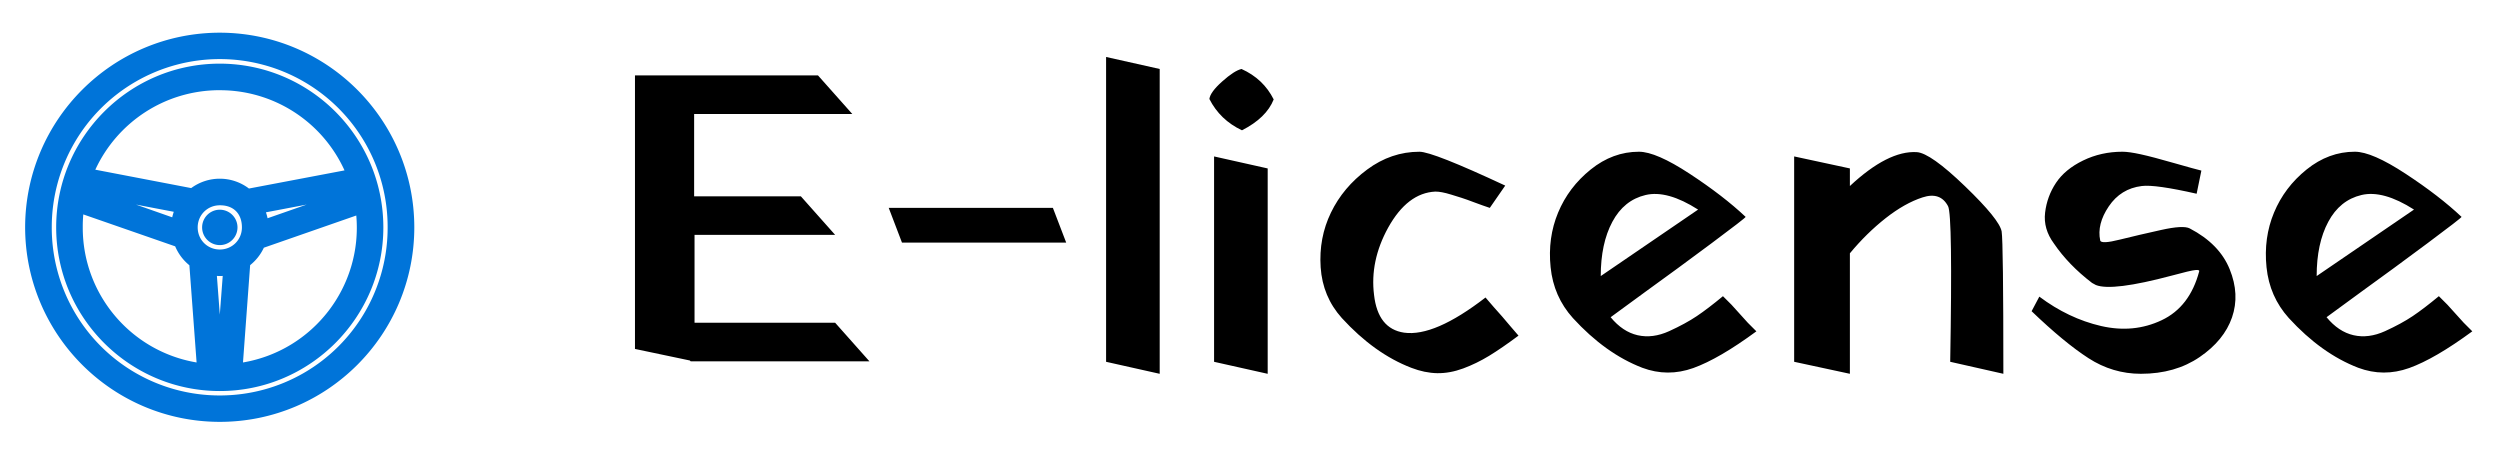 <svg xmlns="http://www.w3.org/2000/svg" version="1.1" xmlns:xlink="http://www.w3.org/1999/xlink" width="176" height="32" viewBox="0 0 176 32">
    <svg xml:space="preserve"  data-version="2" data-id="lg_UNVPDdEfXyEeIFC5so" viewBox="0 0 554 88" x="0" y="0">
        <rect width="100%" height="100%" fill="transparent">
        </rect>
        <path fill="#0074d9" d="M48.71.88c23.804.038 43.083 19.335 43.1 43.14-.01 23.799-19.301 43.089-43.1 43.1-23.805-.017-43.102-19.296-43.14-43.1C5.597 20.204 24.896.906 48.71.88m0 5.85a37.24 37.24 0 0 0-37.24 37.29 37.191 37.191 0 0 0 37.24 37.25A37.171 37.171 0 0 0 85.9 44.02 37.191 37.191 0 0 0 48.71 6.73m0 1.01c20.014.038 36.223 16.265 36.24 36.28 0 19.991-16.268 36.27-36.24 36.27-19.992 0-36.26-16.269-36.26-36.27 0-20.002 16.268-36.28 36.26-36.28m0 5.88c-12.25 0-22.776 7.203-27.587 17.62l21.246 4.077a10.682 10.682 0 0 1 12.799.098l21.178-4.018A30.282 30.282 0 0 0 48.71 13.63m19.247 25.342-9.026 1.715q.225.647.363 1.314zm-37.828 0 8.036 2.823q.147-.637.343-1.225zm18.58.157c-2.743 0-4.9 2.156-4.9 4.9s2.157 4.9 4.9 4.9 4.9-2.156 4.9-4.9c0-2.94-1.754-4.92-4.9-4.9m0 .98a3.92 3.92 0 1 1 0 7.84 3.92 3.92 0 0 1 0-7.84m-30.252 1.039q-.127 1.421-.118 2.881c-.035 14.8 10.633 27.458 25.226 29.93l-1.598-21.541a10.763 10.763 0 0 1-3.146-4.194zm60.495.245L58.47 48.527a10.78 10.78 0 0 1-3.038 3.862l-1.587 21.57c15.576-2.656 26.502-16.827 25.107-32.566M49.356 54.78c-.45.049-.882.02-1.293 0l.647 8.575z">
        </path>
        <path fill="#000" d="M192.67 73.71h-39.61l-.19-.19-12.16-2.56V10.35h40.56l7.6 8.55h-35.05v18.24h23.65l7.6 8.55h-31.16v19.47h31.16zm43.6-26.31h-36.39l-2.94-7.7h36.38zm8.84-41.14 11.88 2.66v67.55l-11.88-2.66zm30.11 16.25q-4.85-2.28-7.22-6.94.19-1.52 2.85-3.89 2.66-2.38 4.27-2.76 4.85 2.19 7.13 6.75-1.62 4.08-7.03 6.84m-6.18 5.79 11.88 2.66v45.51l-11.88-2.66zm64.52 6.46-3.42 4.94q-1.43-.47-3.33-1.18-1.9-.72-2.94-1.05-1.05-.33-2.28-.71-1.24-.38-2.04-.52-.81-.15-1.48-.15-6.17.29-10.45 7.98-4.08 7.41-3.13 14.92.85 7.5 6.65 8.36 6.74.95 18.05-7.79l1.8 2.09q1.9 2.09 3.71 4.27l1.8 2.09q-3.7 2.76-6.5 4.47-2.81 1.71-5.75 2.8-2.95 1.09-5.75 1.05-2.8-.05-5.75-1.19-8.17-3.14-15.39-11.02-4.27-4.75-4.7-11.26-.43-6.51 2.28-12.11 2.71-5.61 8.03-9.55 5.32-3.94 11.59-3.94 2.94 0 19 7.5m21.17 20.05 21.57-14.73q-6.84-4.37-11.64-3.23-4.8 1.14-7.36 5.94-2.57 4.8-2.57 12.02m9.6 3.7-7.41 5.42q2.66 3.23 5.98 3.99 3.33.76 6.99-.9 3.65-1.67 6.12-3.33 2.47-1.66 5.8-4.42l1.9 1.9q1.8 2 3.61 3.99l1.9 1.9q-8.27 6.08-13.97 8.13-5.7 2.04-11.3-.05-8.17-3.14-15.39-11.02-4.28-4.75-4.94-11.26-.67-6.51 1.66-12.11 2.33-5.61 7.22-9.55 4.89-3.94 10.69-3.94 3.8 0 11.26 4.89 7.45 4.89 12.39 9.55-.09.28-7.55 5.84t-14.96 10.97m33.26-30.21 12.35 2.66v3.9q8.45-7.89 14.82-7.51 3.04.19 10.69 7.56 7.64 7.36 8.12 10.02.38 2.47.38 31.54l-11.78-2.66q.57-32.59-.48-34.49-1.71-3.23-5.65-1.94-3.94 1.28-8.17 4.6-4.23 3.33-7.93 7.79v26.7l-12.35-2.66zm90.24 3.14-1.05 5.13q-9.21-2.09-12.16-1.71-4.65.57-7.31 4.51-2.66 3.94-1.9 7.55.19.86 4.37-.19 4.18-1.04 9.12-2.13 4.94-1.1 6.36-.34 6.56 3.42 8.84 9.03 2.28 5.6.52 10.69-1.76 5.08-7.17 8.78-5.42 3.71-13.02 3.71-6.27 0-11.63-3.47-5.37-3.47-12.59-10.4l1.71-3.23q6.46 4.84 13.68 6.51 7.22 1.66 13.44-1.29 6.22-2.94 8.31-10.83.1-.38-.85-.28-1.05.09-5.23 1.23-13.2 3.52-16.81 2.09l-.86-.47q-5.22-3.99-8.45-8.74-2.38-3.23-1.95-6.84.43-3.61 2.42-6.6 2-3 5.99-4.94 3.99-1.95 8.74-1.95 1.42 0 4.04.57 2.61.57 7.41 1.95 4.79 1.37 6.03 1.66m25.55 23.37 21.57-14.73q-6.84-4.37-11.64-3.23-4.8 1.14-7.36 5.94-2.57 4.8-2.57 12.02m9.6 3.7-7.41 5.42q2.66 3.23 5.98 3.99 3.33.76 6.99-.9 3.65-1.67 6.12-3.33 2.47-1.66 5.8-4.42l1.9 1.9q1.8 2 3.61 3.99l1.9 1.9q-8.27 6.08-13.97 8.13-5.7 2.04-11.3-.05-8.17-3.14-15.39-11.02-4.28-4.75-4.94-11.26-.67-6.51 1.66-12.11 2.33-5.61 7.22-9.55 4.89-3.94 10.69-3.94 3.8 0 11.26 4.89 7.45 4.89 12.39 9.55-.09.28-7.55 5.84t-14.96 10.97">
        </path>
    </svg>
</svg>